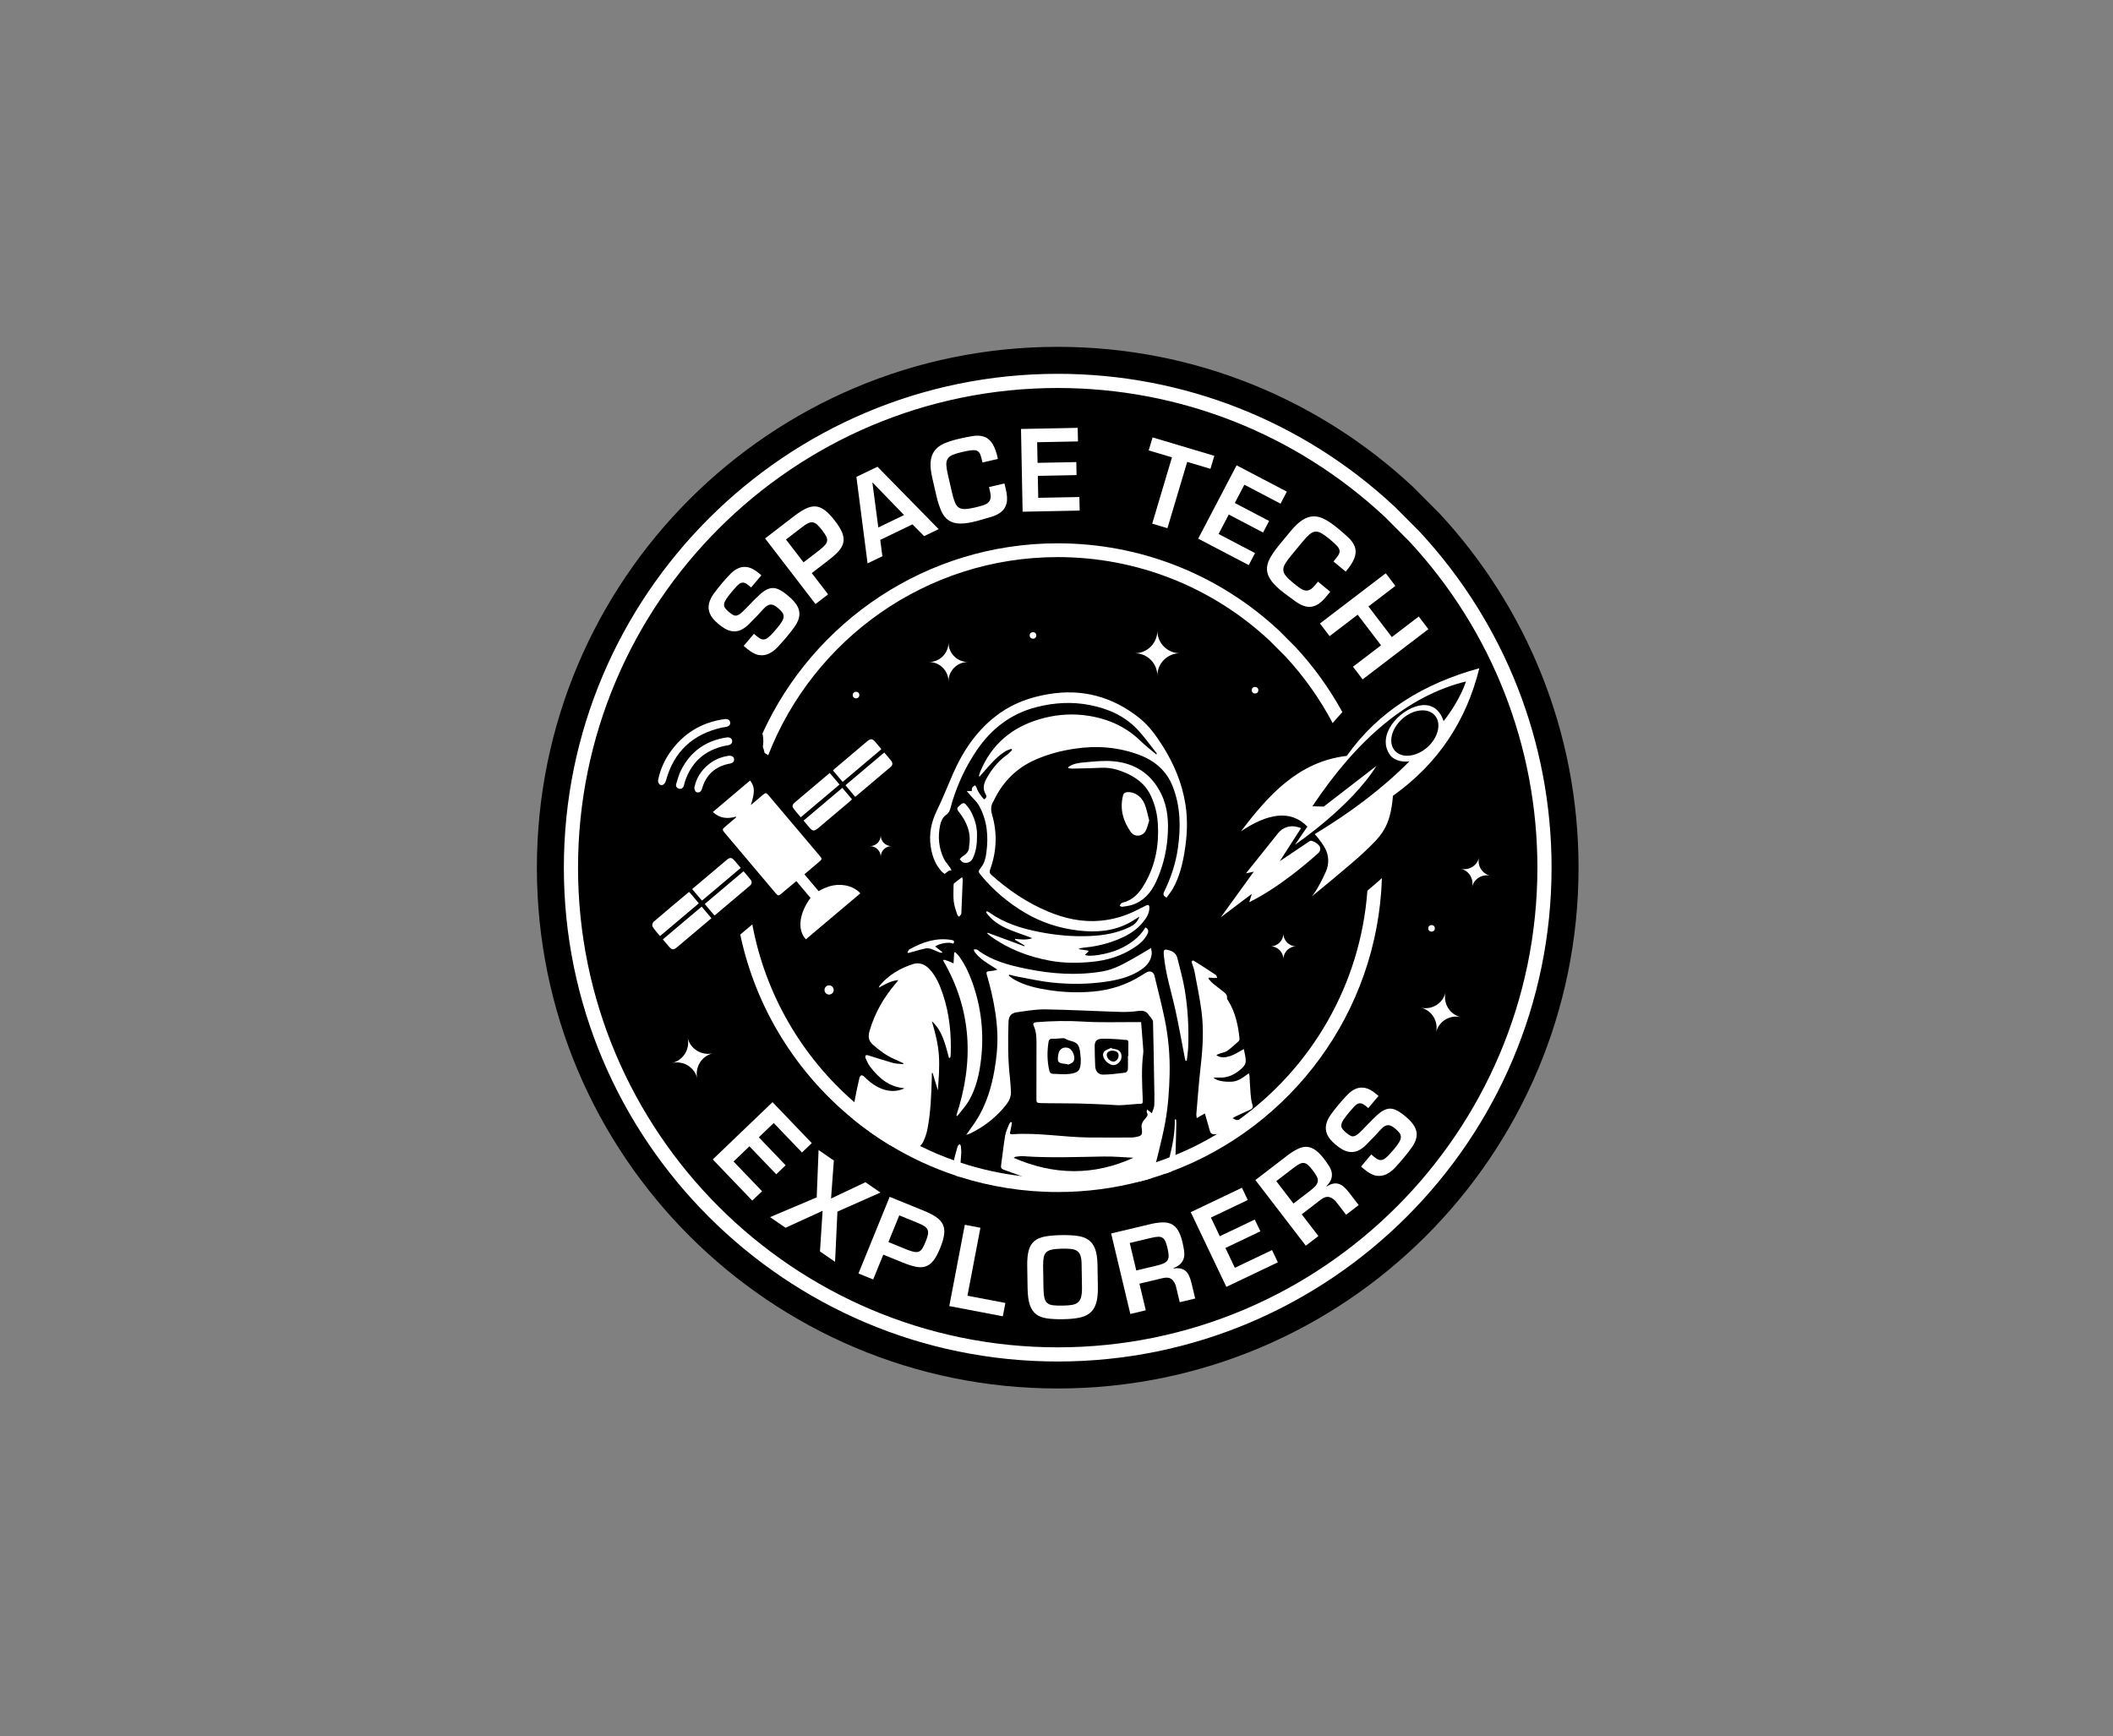 <?xml version="1.0" encoding="utf-8"?>
<!-- Generator: Adobe Illustrator 24.3.0, SVG Export Plug-In . SVG Version: 6.00 Build 0)  -->
<svg version="1.1" id="Layer_1" xmlns="http://www.w3.org/2000/svg" xmlns:xlink="http://www.w3.org/1999/xlink" x="0px" y="0px"
	 viewBox="0 0 1582.14 1300.2" style="enable-background:new 0 0 1582.14 1300.2;" xml:space="preserve">
<rect x="0" y="0" width="1582.14" height="1300.2" fill="#808080" stroke="none"/>
<style type="text/css">
	.st0{fill:#FFFFFF;}
	.st1{fill:#6475DC;}
</style>
<g>
	<path d="M1058.07,364.62c-69.68-65.07-163.22-104.91-266.09-104.91C576.6,259.71,402,434.31,402,649.69s174.6,389.98,389.98,389.98
		s389.98-174.6,389.98-389.98c0-102.35-39.45-195.48-103.95-265.05L1058.07,364.62z"/>
	<g>
		<path class="st0" d="M791.98,1019.47c-203.9,0-369.78-165.88-369.78-369.78s165.88-369.78,369.78-369.78
			c94,0,183.6,35.33,252.3,99.48l0.14,0.13l18.64,18.71c63.69,68.7,98.7,157.95,98.7,251.46
			C1161.76,853.59,995.88,1019.47,791.98,1019.47z M791.98,290.52c-198.05,0-359.17,161.13-359.17,359.17
			s161.13,359.17,359.17,359.17s359.17-161.13,359.17-359.17c0-90.82-34-177.52-95.74-244.11l-18.44-18.51
			C970.26,324.81,883.26,290.52,791.98,290.52z"/>
	</g>
	<path class="st0" d="M667.52,633.57c-4.46,0-8.06,3.6-8.06,8.05c0-4.45-3.6-8.05-8.06-8.05c4.46,0,8.06-3.61,8.06-8.06
		C659.45,629.96,663.06,633.57,667.52,633.57z"/>
	<path class="st0" d="M724.76,495.7c-8.06,0-14.57,6.52-14.57,14.56c0-8.04-6.52-14.56-14.57-14.56c8.06,0,14.57-6.53,14.57-14.57
		C710.19,489.17,716.71,495.7,724.76,495.7z"/>
	<path class="st0" d="M883.45,489.13c-9.32,0-16.87,7.54-16.87,16.85c0-9.31-7.54-16.85-16.87-16.85c9.32,0,16.87-7.56,16.87-16.87
		C866.59,481.57,874.13,489.13,883.45,489.13z"/>
	<path class="st0" d="M970.58,708.61c-5.32,0-9.63,4.31-9.63,9.62c0-5.31-4.31-9.62-9.63-9.62c5.32,0,9.63-4.32,9.63-9.63
		C960.95,704.29,965.26,708.61,970.58,708.61z"/>
	<circle class="st0" cx="773.47" cy="475.78" r="2.47"/>
	<circle class="st0" cx="640.98" cy="520.45" r="2.47"/>
	<circle class="st0" cx="939.73" cy="516.82" r="2.47"/>
	<path class="st0" d="M533.78,788.68c-8.45,2.01-13.66,10.47-11.66,18.9c-2-8.44-10.46-13.65-18.92-11.64
		c8.45-2.01,13.66-10.49,11.65-18.92C516.87,785.46,525.33,790.68,533.78,788.68z"/>
	<circle class="st0" cx="620.8" cy="741.26" r="3.45"/>
	<path class="st0" d="M1063.81,754.49c8.3,1.97,13.41,10.28,11.44,18.56c1.97-8.28,10.27-13.4,18.57-11.42
		c-8.3-1.97-13.41-10.29-11.44-18.57C1080.42,751.33,1072.11,756.47,1063.81,754.49z"/>
	<path class="st0" d="M1093.83,650.51c6.09,1.45,9.84,7.54,8.4,13.61c1.44-6.07,7.54-9.83,13.62-8.38
		c-6.09-1.45-9.84-7.55-8.39-13.63C1106.01,648.2,1099.91,651.96,1093.83,650.51z"/>
	<circle class="st0" cx="1071.9" cy="695.13" r="2.47"/>
	<g>
		<g>
			<g>
				<path class="st0" d="M564.52,474.58l2.21,1.87c1.35,1.14,2.55,1.87,3.61,2.19c1.06,0.32,2.13,0.23,3.2-0.27
					c1.07-0.5,2.24-1.39,3.5-2.66c1.26-1.28,2.78-2.97,4.56-5.07c1.74-2.06,3.04-3.8,3.88-5.22c0.84-1.42,1.26-2.68,1.27-3.8
					c0.01-1.11-0.35-2.15-1.05-3.11c-0.71-0.96-1.75-2.02-3.14-3.2c-1.68-1.42-3.12-2.26-4.31-2.51c-1.19-0.25-2.34-0.07-3.44,0.55
					c-1.1,0.62-2.23,1.57-3.4,2.86c-1.16,1.29-2.53,2.78-4.11,4.48c-2.34,2.42-4.55,4.67-6.62,6.74c-2.08,2.07-4.23,3.57-6.46,4.49
					c-2.23,0.93-4.66,1.09-7.29,0.49c-2.63-0.6-5.67-2.36-9.12-5.28c-3.24-2.74-5.35-5.36-6.34-7.86c-0.99-2.5-1.18-4.98-0.56-7.46
					c0.61-2.47,1.84-4.97,3.69-7.49c1.84-2.52,3.97-5.21,6.39-8.07c2.03-2.4,4.04-4.6,6.02-6.6c1.98-2,4.05-3.44,6.21-4.33
					c2.15-0.88,4.47-1.07,6.96-0.55c2.49,0.52,5.28,2.09,8.4,4.73l1.51,1.28l-7.69,9.08l-1.51-1.28c-1.26-1.07-2.36-1.77-3.31-2.1
					c-0.95-0.33-1.88-0.31-2.81,0.06c-0.93,0.37-1.88,1.06-2.85,2.08c-0.97,1.02-2.13,2.33-3.48,3.92c-1.92,2.27-3.39,4.15-4.4,5.64
					c-1.01,1.49-1.62,2.78-1.82,3.87c-0.2,1.09-0.02,2.09,0.54,3c0.56,0.91,1.48,1.9,2.74,2.97c1.47,1.25,2.7,2.1,3.67,2.57
					c0.98,0.47,1.99,0.51,3.03,0.13c1.04-0.38,2.23-1.18,3.55-2.41c1.32-1.22,3.03-2.94,5.11-5.14c3.31-3.48,6.13-6.26,8.48-8.36
					c2.35-2.09,4.57-3.46,6.67-4.1c2.1-0.64,4.24-0.53,6.42,0.35c2.18,0.87,4.79,2.59,7.82,5.15c3.32,2.81,5.61,5.42,6.86,7.81
					c1.25,2.4,1.72,4.79,1.39,7.18c-0.33,2.39-1.35,4.85-3.05,7.38c-1.71,2.53-3.84,5.3-6.4,8.33c-2.21,2.61-4.38,5.06-6.51,7.37
					c-2.13,2.31-4.38,4.03-6.75,5.16c-2.37,1.13-4.9,1.48-7.59,1.04c-2.69-0.44-5.74-2.1-9.15-4.98l-2.21-1.87L564.52,474.58z"/>
				<path class="st0" d="M572.87,403.17l21.75-16.72c3.28-2.52,6.22-4.4,8.84-5.65c2.62-1.25,5.08-1.77,7.39-1.57
					c2.31,0.2,4.6,1.17,6.87,2.9c2.27,1.73,4.73,4.32,7.38,7.77c2.69,3.49,4.54,6.54,5.55,9.12c1.02,2.59,1.28,5.01,0.79,7.26
					c-0.49,2.25-1.7,4.43-3.63,6.54c-1.93,2.11-4.48,4.38-7.67,6.83l-12.32,9.47l12.23,15.92l-9.43,7.25L572.87,403.17z
					 M613.96,411.61c1.67-1.35,2.95-2.54,3.83-3.56c0.88-1.02,1.39-2.06,1.53-3.1c0.14-1.04-0.11-2.17-0.73-3.4
					c-0.63-1.22-1.59-2.68-2.9-4.39c-1.34-1.75-2.54-3.12-3.59-4.12c-1.05-1-2.12-1.62-3.2-1.86c-1.09-0.24-2.27-0.08-3.54,0.48
					c-1.27,0.56-2.78,1.51-4.53,2.86l-12.32,9.46l13.14,17.1L613.96,411.61z"/>
				<path class="st0" d="M659.11,404.24l1.59,12.26l-11.09,5.34l-8.37-64.76l15.78-7.6l45.81,46.72l-10.87,5.24l-8.74-8.81
					L659.11,404.24z M653.38,361.33l-0.15,0.07l4.42,33.55l19.28-9.29L653.38,361.33z"/>
				<path class="st0" d="M735.62,346.31l-0.76-3.3c-0.41-1.77-0.93-3.11-1.56-4.01c-0.63-0.9-1.49-1.48-2.56-1.74
					c-1.08-0.26-2.46-0.26-4.16-0.02c-1.7,0.25-3.8,0.67-6.33,1.25c-2.9,0.67-5.21,1.37-6.93,2.11c-1.73,0.74-2.97,1.72-3.73,2.94
					c-0.77,1.22-1.1,2.77-1.01,4.64c0.09,1.87,0.48,4.29,1.16,7.24l3.08,13.37c0.69,3.01,1.4,5.41,2.13,7.22
					c0.73,1.81,1.68,3.13,2.86,3.96c1.18,0.83,2.71,1.23,4.6,1.19c1.88-0.04,4.36-0.41,7.42-1.12c2.31-0.53,4.3-1.06,5.99-1.59
					c1.69-0.53,3.02-1.2,3.99-2.02c0.97-0.82,1.58-1.89,1.84-3.22c0.26-1.33,0.14-3.07-0.36-5.22l-0.76-3.3l11.59-2.67l0.91,3.94
					c1.1,4.55,1.33,8.16,0.67,10.83c-0.66,2.67-1.96,4.81-3.91,6.41c-1.95,1.61-4.45,2.88-7.52,3.81
					c-3.06,0.93-6.46,1.91-10.18,2.94c-5.26,1.44-9.63,2.14-13.09,2.08c-3.46-0.05-6.33-0.83-8.6-2.34
					c-2.27-1.51-4.09-3.75-5.45-6.72c-1.36-2.96-2.58-6.64-3.65-11.03l-3.19-13.85c-1.11-4.83-1.54-8.89-1.28-12.17
					c0.26-3.28,1.21-6.04,2.84-8.29c1.63-2.24,3.97-4.05,7.02-5.43c3.04-1.38,6.79-2.58,11.25-3.61c3.76-0.87,7.13-1.54,10.13-2.04
					c2.99-0.49,5.65-0.43,7.97,0.2c2.32,0.62,4.33,1.97,6.02,4.04c1.69,2.07,3.15,5.25,4.36,9.55l0.76,3.3L735.62,346.31z"/>
				<path class="st0" d="M776.89,346.57l29-0.57l0.19,9.75l-29,0.57l0.32,16.44l30.81-0.6l0.2,10.16l-42.71,0.84l-1.21-61.96
					l42.46-0.83l0.2,10.16l-30.57,0.6L776.89,346.57z"/>
				<path class="st0" d="M874.13,395.5l-11.4-3.4l14.8-49.65l-17.42-5.19l2.9-9.74l46.24,13.79l-2.9,9.74l-17.42-5.19L874.13,395.5z
					"/>
				<path class="st0" d="M924.57,376.63l25.69,13.46l-4.52,8.64l-25.69-13.46l-7.63,14.57l27.3,14.3l-4.72,9l-37.84-19.82
					l28.76-54.9l37.62,19.71l-4.72,9l-27.08-14.19L924.57,376.63z"/>
				<path class="st0" d="M998.45,420.43l2.16-2.61c1.16-1.4,1.9-2.63,2.23-3.68c0.33-1.05,0.27-2.08-0.18-3.09
					c-0.45-1.01-1.29-2.12-2.52-3.31c-1.23-1.19-2.84-2.61-4.84-4.26c-2.29-1.89-4.26-3.3-5.89-4.22c-1.63-0.92-3.17-1.31-4.6-1.17
					c-1.44,0.14-2.87,0.81-4.3,2.03c-1.43,1.21-3.11,2.99-5.04,5.32l-8.73,10.58c-1.96,2.38-3.44,4.41-4.44,6.09
					c-0.99,1.68-1.46,3.24-1.4,4.68c0.06,1.44,0.68,2.9,1.86,4.37c1.18,1.47,2.98,3.21,5.4,5.21c1.83,1.51,3.46,2.77,4.91,3.79
					c1.45,1.02,2.79,1.66,4.03,1.93c1.24,0.27,2.47,0.11,3.68-0.5c1.21-0.61,2.52-1.76,3.92-3.46l2.16-2.61l9.18,7.57l-2.58,3.12
					c-2.94,3.65-5.67,6.02-8.18,7.12c-2.52,1.1-5.01,1.37-7.47,0.8c-2.46-0.57-4.99-1.78-7.6-3.65c-2.6-1.86-5.45-3.96-8.53-6.29
					c-4.35-3.3-7.55-6.34-9.62-9.12c-2.07-2.78-3.19-5.53-3.37-8.25c-0.18-2.72,0.49-5.52,2.01-8.41c1.52-2.89,3.7-6.09,6.53-9.61
					l9.05-10.96c3.16-3.82,6.12-6.63,8.88-8.42c2.76-1.79,5.53-2.72,8.3-2.79c2.77-0.07,5.63,0.68,8.58,2.26
					c2.95,1.58,6.19,3.82,9.71,6.73c2.97,2.45,5.57,4.72,7.78,6.8c2.21,2.08,3.78,4.23,4.7,6.45c0.92,2.22,1.07,4.63,0.46,7.23
					c-0.61,2.6-2.25,5.69-4.92,9.28l-2.16,2.61L998.45,420.43z"/>
				<path class="st0" d="M1020.28,508.7l-7.22-9.46l21.01-16.05l-17.5-22.92l-21.01,16.05l-7.22-9.46l49.25-37.61l7.22,9.46
					l-20.16,15.4l17.5,22.92l20.16-15.4l7.22,9.46L1020.28,508.7z"/>
			</g>
		</g>
		<g>
			<g>
				<path class="st0" d="M568.18,851.59l20.07,20.94l-7.04,6.75l-20.07-20.94l-11.87,11.38l21.33,22.25l-7.34,7.03l-29.56-30.84
					l44.74-42.88l29.39,30.66l-7.34,7.03l-21.15-22.07L568.18,851.59z"/>
				<path class="st0" d="M627.04,907.24l-1.77,37.59l-11.3-7.77l1.97-30.43l-27.77,12.69l-11.58-7.96l34.93-14.79l1.4-35.44
					l11.44,7.86l-2.1,28.44l25.73-12.2l11.24,7.72L627.04,907.24z"/>
				<path class="st0" d="M666.15,896.17l25.41,10.34c3.83,1.56,6.94,3.15,9.34,4.78c2.4,1.63,4.09,3.49,5.08,5.59
					c0.99,2.1,1.31,4.56,0.96,7.39c-0.35,2.83-1.34,6.26-2.99,10.29c-1.66,4.08-3.35,7.21-5.07,9.4c-1.72,2.18-3.68,3.63-5.87,4.35
					c-2.19,0.71-4.68,0.77-7.47,0.17c-2.79-0.6-6.05-1.66-9.77-3.17l-14.39-5.86l-7.57,18.6l-11.02-4.49L666.15,896.17z
					 M679.6,935.9c2.01,0.76,3.68,1.26,5.01,1.5c1.33,0.24,2.48,0.16,3.45-0.25c0.97-0.41,1.82-1.19,2.56-2.35
					c0.74-1.16,1.51-2.73,2.32-4.72c0.83-2.04,1.41-3.77,1.75-5.18c0.34-1.41,0.33-2.64-0.01-3.71c-0.34-1.06-1.07-2-2.2-2.81
					c-1.13-0.82-2.71-1.64-4.75-2.47l-14.39-5.86l-8.13,19.97L679.6,935.9z"/>
				<path class="st0" d="M724.39,970.22l28.41,5.42l-1.91,9.98l-40.09-7.65l11.62-60.87l11.69,2.23L724.39,970.22z"/>
				<path class="st0" d="M806.63,925.4c3.31,0.44,6.08,1.43,8.31,2.96c2.23,1.53,3.9,3.79,5.03,6.78c1.12,2.98,1.72,6.96,1.8,11.91
					l0.27,16.69c0.08,4.96-0.35,8.99-1.29,12.09c-0.94,3.1-2.47,5.52-4.59,7.26c-2.12,1.74-4.84,2.94-8.16,3.6
					c-3.32,0.66-7.33,1.03-12.01,1.1c-4.79,0.08-8.86-0.13-12.2-0.63c-3.34-0.5-6.06-1.57-8.15-3.22c-2.09-1.65-3.63-4.02-4.62-7.11
					c-0.99-3.1-1.52-7.18-1.6-12.25l-0.27-16.69c-0.08-4.79,0.3-8.68,1.13-11.67c0.83-2.99,2.26-5.31,4.27-6.97
					c2.01-1.66,4.69-2.79,8.04-3.39c3.35-0.61,7.48-0.95,12.38-1.03C799.43,924.77,803.31,924.95,806.63,925.4z M787.54,935.71
					c-1.87,0.42-3.28,1.1-4.22,2.05c-0.95,0.95-1.56,2.23-1.84,3.83c-0.28,1.6-0.42,3.64-0.44,6.12l0.27,16.69
					c0.05,3.08,0.28,5.52,0.7,7.3c0.41,1.78,1.14,3.12,2.17,4.01c1.03,0.89,2.49,1.45,4.37,1.66c1.88,0.22,4.3,0.3,7.28,0.25
					c2.7-0.04,4.97-0.22,6.81-0.52c1.84-0.31,3.33-0.93,4.47-1.89c1.14-0.95,1.95-2.33,2.41-4.13c0.47-1.8,0.68-4.18,0.63-7.16
					l-0.27-16.69c0.01-2.92-0.26-5.2-0.81-6.85c-0.55-1.64-1.41-2.87-2.58-3.68c-1.17-0.81-2.69-1.31-4.57-1.5
					c-1.88-0.19-4.14-0.26-6.78-0.22C791.93,935.06,789.4,935.29,787.54,935.71z"/>
				<path class="st0" d="M853.17,961.19l4.75,19.93l-11.57,2.76l-14.36-60.28l30.79-7.33c3.29-0.67,6.18-0.99,8.65-0.96
					c2.47,0.04,4.6,0.58,6.38,1.62c1.78,1.05,3.27,2.63,4.49,4.75c1.21,2.12,2.23,4.89,3.04,8.32c0.54,2.25,0.95,4.35,1.24,6.29
					c0.29,1.94,0.26,3.72-0.09,5.33c-0.35,1.61-1.12,3.08-2.3,4.41c-1.18,1.33-3.02,2.49-5.5,3.48l0.08,0.32
					c2.07-0.32,3.85-0.31,5.32,0.05c1.47,0.36,2.73,1.01,3.78,1.94c1.04,0.94,1.91,2.18,2.58,3.72c0.68,1.54,1.27,3.38,1.78,5.52
					l2.68,11.25l-11.57,2.76l-2.68-11.25c-0.61-2.57-1.68-4.51-3.21-5.82c-1.53-1.31-3.69-1.65-6.49-1.04L853.17,961.19z
					 M866.09,947.67c2.14-0.51,3.87-1.06,5.17-1.66c1.3-0.59,2.27-1.36,2.89-2.3c0.62-0.94,0.92-2.14,0.88-3.61
					c-0.04-1.46-0.32-3.29-0.84-5.49c-0.51-2.14-1.04-3.84-1.6-5.1c-0.55-1.25-1.28-2.16-2.17-2.71c-0.9-0.55-2-0.8-3.32-0.74
					c-1.32,0.06-3.02,0.34-5.11,0.83l-16.08,3.83l4.9,20.58L866.09,947.67z"/>
				<path class="st0" d="M913.34,925.66l26.18-12.48l4.2,8.8l-26.18,12.48l7.08,14.84l27.82-13.27l4.37,9.17l-38.56,18.39
					l-26.67-55.94l38.34-18.28l4.37,9.17l-27.6,13.16L913.34,925.66z"/>
				<path class="st0" d="M974.69,909.26l12.48,16.26l-9.44,7.24L940,883.59l25.11-19.27c2.73-1.96,5.23-3.43,7.5-4.41
					c2.27-0.98,4.43-1.35,6.48-1.12c2.05,0.23,4.06,1.07,6.04,2.5c1.97,1.44,4.03,3.56,6.18,6.35c1.41,1.84,2.64,3.58,3.7,5.23
					c1.06,1.65,1.76,3.29,2.1,4.9c0.34,1.62,0.24,3.27-0.3,4.97c-0.54,1.7-1.74,3.5-3.6,5.42l0.2,0.26
					c1.76-1.14,3.39-1.85,4.88-2.13c1.49-0.27,2.9-0.2,4.24,0.23c1.34,0.43,2.63,1.21,3.88,2.34c1.25,1.13,2.54,2.56,3.88,4.31
					l7.04,9.18l-9.44,7.24l-7.04-9.18c-1.61-2.1-3.38-3.43-5.31-4c-1.93-0.57-4.05,0-6.35,1.7L974.69,909.26z M980.96,891.63
					c1.75-1.34,3.1-2.55,4.04-3.62c0.95-1.07,1.51-2.17,1.7-3.28c0.19-1.11-0.04-2.33-0.67-3.65c-0.63-1.32-1.63-2.88-3.01-4.67
					c-1.34-1.75-2.52-3.08-3.54-4c-1.02-0.92-2.05-1.45-3.09-1.59c-1.04-0.14-2.15,0.09-3.33,0.68c-1.18,0.59-2.62,1.54-4.32,2.85
					l-13.11,10.06l12.88,16.78L980.96,891.63z"/>
				<path class="st0" d="M1026.74,864.42l2.21,1.86c1.35,1.14,2.55,1.86,3.62,2.18c1.06,0.32,2.13,0.23,3.2-0.27
					c1.07-0.5,2.24-1.39,3.49-2.68c1.26-1.28,2.77-2.97,4.55-5.08c1.74-2.06,3.03-3.81,3.86-5.23c0.84-1.42,1.25-2.69,1.26-3.8
					c0-1.11-0.35-2.15-1.06-3.1c-0.71-0.96-1.76-2.02-3.15-3.19c-1.69-1.42-3.13-2.25-4.32-2.5c-1.19-0.25-2.34-0.06-3.44,0.56
					c-1.1,0.62-2.23,1.58-3.39,2.87c-1.16,1.29-2.53,2.79-4.1,4.49c-2.33,2.43-4.53,4.68-6.6,6.75c-2.07,2.07-4.22,3.58-6.45,4.51
					c-2.23,0.93-4.66,1.1-7.29,0.51c-2.63-0.59-5.67-2.35-9.13-5.26c-3.24-2.73-5.37-5.34-6.36-7.84c-1-2.49-1.19-4.98-0.58-7.46
					c0.61-2.48,1.83-4.98,3.67-7.5c1.84-2.52,3.96-5.22,6.37-8.08c2.02-2.4,4.02-4.61,6-6.61c1.98-2.01,4.04-3.45,6.2-4.34
					c2.15-0.89,4.47-1.08,6.96-0.57c2.49,0.51,5.29,2.08,8.41,4.7l1.52,1.28l-7.66,9.1l-1.52-1.28c-1.26-1.06-2.37-1.76-3.32-2.09
					c-0.95-0.33-1.88-0.31-2.81,0.07c-0.93,0.37-1.87,1.07-2.84,2.09c-0.97,1.02-2.13,2.33-3.47,3.93
					c-1.92,2.28-3.38,4.16-4.38,5.65c-1.01,1.49-1.61,2.79-1.81,3.88c-0.2,1.09-0.02,2.09,0.55,3c0.57,0.91,1.48,1.9,2.75,2.96
					c1.48,1.24,2.7,2.09,3.68,2.56c0.98,0.46,1.99,0.5,3.03,0.12c1.04-0.38,2.22-1.19,3.55-2.42c1.32-1.23,3.02-2.95,5.1-5.16
					c3.3-3.49,6.12-6.28,8.46-8.38c2.34-2.1,4.56-3.47,6.65-4.12c2.09-0.65,4.23-0.54,6.42,0.33c2.19,0.87,4.8,2.58,7.83,5.13
					c3.33,2.8,5.62,5.4,6.89,7.8c1.26,2.39,1.73,4.79,1.41,7.18c-0.32,2.39-1.33,4.85-3.03,7.38c-1.7,2.53-3.83,5.31-6.38,8.35
					c-2.2,2.61-4.36,5.08-6.49,7.39c-2.13,2.31-4.37,4.04-6.74,5.18c-2.37,1.14-4.89,1.5-7.59,1.06c-2.7-0.43-5.75-2.09-9.16-4.96
					l-2.21-1.86L1026.74,864.42z"/>
			</g>
		</g>
	</g>
	<g>
		<path class="st0" d="M644.2,668.92c-2.43-2.71-5.28-4.29-8.46-5.26c-8.15-2.5-15.66-0.55-22.78,3.62
			c-3.61-4.28-7.07-8.37-10.65-12.63c3.76-3.19,7.42-6.28,11.06-9.37c2.25-1.91,2.28-2.21,0.36-4.48
			c-12.72-15.06-25.45-30.12-38.18-45.17c-1.86-2.2-2.24-2.22-4.5-0.31c-2.87,2.43-5.74,4.85-8.85,7.47
			c3.14-9.56,3.01-13.9-0.58-18.34c-9.26,7.82-18.52,15.64-27.89,23.56c5.27,4.9,11.1,5.3,17.6,3.44c-0.21,0.49-0.23,0.64-0.32,0.72
			c-2.67,2.28-5.34,4.56-8.02,6.84c-2.24,1.9-2.29,2.31-0.43,4.52c7.49,8.88,14.98,17.75,22.47,26.62
			c5.27,6.25,10.52,12.5,15.81,18.74c1.71,2.01,2.16,2.02,4.2,0.31c0.88-0.74,1.73-1.5,2.61-2.24c2.83-2.38,5.67-4.75,8.62-7.21
			c3.67,4.35,7.16,8.49,10.62,12.59c-8.61,11.58-10.02,24.07-3.47,30.99C616.98,691.89,630.53,680.45,644.2,668.92z"/>
		<path class="st0" d="M498.63,584.56c5.89-21.74,20-34.79,41.81-39.74c0.92-0.15,1.84-0.31,2.76-0.45
			c2.54-0.38,3.77-1.58,3.52-3.44c-0.25-1.84-1.88-2.8-4.28-2.47c-17.18,2.42-30.8,10.71-40.77,24.91c-4.33,6.17-7.26,13-8.85,20.38
			c-0.57,2.65,1.48,4.94,3.59,3.88C497.43,587.13,498.31,585.73,498.63,584.56z"/>
		<path class="st0" d="M640.36,596.67c8.97-7.58,17.79-15,26.58-22.46c1.5-1.27,1.58-2.91,0.44-4.41c-1.6-2.1-3.38-4.07-5.29-6.33
			c-9.77,8.25-19.33,16.32-29.03,24.51C635.53,590.91,637.9,593.74,640.36,596.67z"/>
		<path class="st0" d="M524.72,694.27c2.61-2.2,5.22-4.41,7.97-6.73c-2.5-2.96-4.87-5.77-7.32-8.68
			c-9.77,8.25-19.33,16.32-29.05,24.52c1.65,1.95,3.16,3.75,4.69,5.54c2.03,2.38,3.37,2.5,5.8,0.45
			C512.79,704.34,518.75,699.3,524.72,694.27z"/>
		<path class="st0" d="M518.55,670.78c-0.82-0.97-1.66-1.93-2.41-2.8c-0.28,0.02-0.38,0-0.42,0.04
			c-8.83,7.4-17.69,14.76-26.41,22.29c-0.75,0.65-1.18,2.8-0.68,3.58c1.57,2.49,3.65,4.66,5.58,7.02
			c9.82-8.3,19.38-16.36,29.03-24.52C521.57,674.39,520.06,672.58,518.55,670.78z"/>
		<path class="st0" d="M625.1,575.53c-0.47,0.4-0.88,0.86-1.4,1.38c2.44,2.89,4.78,5.66,7.24,8.56c9.7-8.19,19.26-16.25,28.87-24.37
			c-0.18-0.41-0.21-0.57-0.3-0.67c-1.38-1.65-2.76-3.29-4.15-4.93c-2.07-2.44-3.52-2.55-5.98-0.48
			C641.29,561.86,633.19,568.69,625.1,575.53z"/>
		<path class="st0" d="M621.27,578.78c-3.32,2.8-6.49,5.46-9.64,8.13c-5.52,4.67-11.03,9.35-16.57,14
			c-1.36,1.14-2.19,2.61-1.15,4.11c1.68,2.43,3.73,4.62,5.65,6.94c9.77-8.25,19.29-16.28,29.05-24.52
			C626.1,584.48,623.76,581.72,621.27,578.78z"/>
		<path class="st0" d="M534.88,685.4c0.32-0.14,0.53-0.19,0.68-0.32c8.66-7.3,17.31-14.6,25.96-21.91c1.51-1.28,1.67-2.91,0.55-4.41
			c-1.62-2.17-3.47-4.17-5.34-6.38c-9.73,8.21-19.34,16.32-29.03,24.51C530.2,679.85,532.54,682.62,534.88,685.4z"/>
		<path class="st0" d="M554.63,649.88c-1.72-2.04-3.22-3.85-4.76-5.64c-1.94-2.25-3.35-2.37-5.66-0.42
			c-4.44,3.73-8.86,7.49-13.29,11.23c-4.15,3.51-8.31,7.01-12.66,10.67c2.55,3.01,4.9,5.77,7.35,8.66
			C535.36,666.15,544.95,658.05,554.63,649.88z"/>
		<path class="st0" d="M601.66,614.45c1.57,1.86,2.99,3.55,4.43,5.24c2.33,2.74,3.64,2.84,6.45,0.47
			c8.04-6.79,16.08-13.59,24.12-20.39c0.42-0.35,0.79-0.77,1.29-1.26c-2.44-2.88-4.78-5.64-7.25-8.56
			C620.98,598.15,611.42,606.22,601.66,614.45z"/>
		<path class="st0" d="M511.98,588.45c0.36-1.09,0.55-2.23,0.91-3.31c4.89-14.64,14.98-23.46,30.01-26.72
			c0.64-0.1,1.27-0.21,1.91-0.31c2.44-0.39,3.67-1.68,3.37-3.55c-0.28-1.77-1.84-2.71-4.13-2.37c-15.55,2.36-27.02,10.5-34.12,24.53
			c-1.63,3.22-2.54,6.82-3.61,10.3c-0.51,1.66,0.31,2.96,1.99,3.52C509.9,591.06,511.41,590.18,511.98,588.45z"/>
		<path class="st0" d="M525.72,590.36c2.89-10.03,9.47-16.07,19.58-18.37c0.21-0.03,0.42-0.07,0.64-0.1
			c2.72-0.44,3.97-1.61,3.72-3.48c-0.26-1.99-1.92-2.85-4.68-2.4c-5.34,0.88-10.18,2.94-14.39,6.35c-5.52,4.49-9.2,10.2-10.64,17.19
			c-0.21,1.03,0.37,2.55,1.11,3.35c0.51,0.54,2.17,0.61,2.9,0.18C524.8,592.58,525.43,591.38,525.72,590.36z"/>
	</g>
	<g>
		<path class="st0" d="M872.04,762.86c-2.25-10.86-5.09-21.61-7.65-32.4c-0.59-2.5-3.03-3.73-5.41-2.61
			c-1.44,0.68-2.8,1.59-4.16,2.46c-11.07,7.04-23.15,10.98-36.24,12.15c-11.32,1.02-22.56,0.57-33.73-1.17
			c-8.82-1.36-17.56-3.37-25.46-7.82c-1.44-0.83-2.74-1.95-4.11-2.95c0.13-0.23,0.25-0.49,0.38-0.72c2.08,0.49,4.13,1.1,6.23,1.46
			c8.61,1.57,17.17,3.56,25.87,4.45c13.63,1.42,27.33,1.34,40.96-0.74c8.35-1.27,16.41-3.22,23.73-7.61c5-3.01,9.14-6.72,9.9-12.91
			c0.17-1.36-0.23-2.8-0.45-4.64c-4.62,2.74-8.59,5.19-12.64,7.46c-7.51,4.2-14.91,8.57-23.62,10.07
			c-19.27,3.33-38.4,1.91-57.35-1.99c-12.93-2.65-25.76-5.96-36.58-14.23c-0.59-0.45-1.76-0.15-2.65-0.19
			c0.32,0.76,0.51,1.61,1,2.25c3.99,5.13,9.54,8.29,14.93,11.66c0.61,0.38,1.21,0.81,1.82,1.21c-2.21,0.74-4.24,1.04-6.28,1.19
			c-1.53,0.11-2.21,0.57-1.74,2.25c1.23,4.41,2.5,8.82,3.52,13.27c2.37,10.28,4.09,20.69,4.47,31.25
			c0.32,9.37-0.61,18.64-2.27,27.88c-2.18,12.28-5.81,24.09-12.17,34.9c-2.54,4.33-5.66,8.31-8.88,12.98
			c1.38-0.49,2.37-0.72,3.27-1.17c10.56-5.22,19.61-12.38,26.86-21.63c2.12-2.74,3.6-6.13,3.35-9.86c-0.21-3.31-0.34-6.62-0.72-9.88
			c-1.63-14.04-1.53-28.12-1.08-42.19c0.13-4.13,2.08-6.53,6.21-7.08c7.08-0.98,14.25-2.27,21.35-2.16
			c18.76,0.3,37.51,1.34,56.25,1.91c4.56,0.13,9.16-0.13,13.68-0.76c3.16-0.45,5.87,0.25,7.57,3.1c0.42,0.74,1.17,1.27,1.63,1.99
			c0.59,0.91,1.48,1.93,1.51,2.9c0.38,15.52,0.64,31.06,0.89,46.6c0.11,5.3,0.25,10.62,0.06,15.92c-0.08,1.95-1.1,3.86-1.8,6.09
			c-1.42-1.06-2.33-1.74-3.63-2.74c-0.08,1.1-0.4,1.89-0.13,2.27c1.23,1.82,0.06,2.99-0.95,4.24c-0.74,0.93-1.68,1.8-2.18,2.86
			c-0.53,1.06-1,2.4-0.85,3.54c0.89,6.4,0.55,6.93-5.87,7.91c-0.32,0.06-0.64,0.11-0.98,0.11c-10.94,0-21.9,0.11-32.84-0.02
			c-18.93-0.23-37.7-3.73-56.7-2.44c-2.27,0.17-2.4-0.34-1.8-2.52c0.55-2.06,0.78-4.22,1.17-6.32c-0.32-0.11-0.61-0.21-0.93-0.32
			c-0.36,0.45-0.87,0.85-1.08,1.36c-1.08,2.84-2.54,5.64-3.05,8.61c-1.27,7.53-2.08,15.14-3.12,22.73
			c-0.19,1.42,0.23,2.35,1.57,2.84c4.52,1.61,9.01,3.39,13.55,4.96c2.06,0.72,4.11,1.4,6.21,2.01c10.37,3.05,21.08,4.41,31.87,5.15
			c17.32,1.19,34.43-0.11,51.4-3.29c2.57-0.66,5.13-1.38,7.65-2.16c0.4-0.42,0.74-0.93,0.87-1.4c1.02-3.54,2.01-7.08,2.93-10.64
			c0.61-2.27,1.17-4.54,1.72-6.81c1.84-7.68,3.75-15.33,5.15-23.07c2.18-12.06,3.03-24.28,3.31-36.51
			C876.07,790.08,874.82,776.37,872.04,762.86z M758.99,866.97c0.57-0.32,1.02-0.76,1.53-0.83c1.82-0.23,3.69-0.55,5.51-0.42
			c20.1,1.44,40.22,0.59,60.32,0.25c7.44-0.13,14.91,0.59,22.35,0.93C818.91,880.52,789.07,880.03,758.99,866.97z"/>
		<path class="st0" d="M705.1,652.56c0.79,0.86,1.86,1.47,2.3,1.81c1.32-1.05,2.05-1.8,2.93-2.28c0.58-0.32,1.37-0.25,2.07-0.36
			c-0.31-0.68-0.54-1.42-0.96-2.02c-1.5-2.16-3.41-4.12-4.56-6.45c-4.01-8.08-4.76-16.71-2.94-25.42c0.58-2.76,2.1-6.11,4.28-7.56
			c2.57-1.71,3.1-3.76,3.75-6.17c0.36-1.32,0.68-2.65,1.08-3.96c4.3-13.76,10.31-26.7,18.48-38.61
			c10.97-16.01,25.43-27.16,44.41-32.03c13.19-3.39,26.49-4.23,39.95-1.61c13.52,2.63,25.78,7.91,35.4,17.92
			c5.43,5.65,9.95,12.18,14.87,18.32c0.04,0.05-0.09,0.23-0.33,0.81c-4.03-3.43-8.14-6.55-11.81-10.12
			c-12.13-11.83-26.97-17.67-43.46-19.42c-10.96-1.16-21.91,0.07-32.5,3.22c-20.63,6.15-35.61,18.84-43.97,38.91
			c-0.48,1.14-0.79,2.35-1.17,3.53c0.19,0.12,0.38,0.24,0.57,0.36c1.24-1.39,2.48-2.78,3.71-4.18c4.83-5.51,9.58-11.12,15.99-14.92
			c1.25-0.74,2.73-1.09,4.1-1.63c0.17,0.3,0.34,0.61,0.52,0.91c-1.17,1.14-2.21,2.46-3.53,3.39c-6.52,4.59-11.42,10.49-15.33,17.42
			c-2.36,4.18-3.47,8.05-0.85,12.42c0.89,1.48,0.52,2.76-1.32,3.73c-2.27-2.69-4.47-5.39-5.58-8.84c-0.21-0.64-0.78-1.17-1.18-1.75
			c-0.69,0.58-1.6,1.04-2.02,1.78c-0.39,0.68-0.27,1.66-0.38,2.56c-1.11,0-2.01,0-3.74,0c1.39,1.62,2.34,2.74,3.29,3.85
			c1.93,2.24,4.28,4.23,5.71,6.76c6.29,11.11,7.37,23.16,5.67,35.58c-0.52,3.82-1.33,7.6-3.82,10.8c-2.49,3.2-2.51,3.31,0.17,6.53
			c9.05,10.86,19.71,19.87,31.81,27.16c12.61,7.58,26.33,12.09,40.88,13.76c12.88,1.48,25.6,0.68,37.41-5.51
			c2.66-1.39,5.15-3.09,8.12-4.89c-1.32,4.08-4.02,6.22-7.25,7.79c-9.36,4.56-19.4,6.26-29.68,6.72
			c-13.02,0.59-25.91-0.62-38.66-3.17c-13.11-2.62-25.73-6.56-36.77-14.47c-0.57-0.41-1.25-0.66-1.88-0.99
			c-0.17,0.31-0.35,0.63-0.52,0.94c8.2,11.66,21.82,14.15,34.59,19.32c-4.61,1.53-8.68,0.93-12.74,0.49
			c-0.09,0.22-0.18,0.44-0.28,0.66c2.45,1.46,4.9,2.93,7.35,4.39c-0.07,0.18-0.14,0.35-0.21,0.53c-9.17-3.38-18.35-6.76-27.52-10.14
			c-0.11,0.19-0.22,0.38-0.32,0.57c0.84,0.69,1.65,1.42,2.53,2.06c13.3,9.61,28.24,15.28,44.26,18.26
			c10.61,1.97,21.29,1.91,32.01,0.84c11-1.1,21.27-4.25,30.61-10.24c4.31-2.76,8.27-5.9,10.56-10.67c0.88-1.84,0.88-3.51-1.51-4.86
			c-4.76,7.89-11.88,12.78-20.04,16.46c-8.11,3.65-23.07,6.11-25.25,4c0.89-0.81,1.79-1.63,2.69-2.45c-0.13-0.21-0.27-0.42-0.4-0.63
			c-2.42-0.37-4.84-0.74-7.26-1.11c1.48-0.76,2.89-0.97,4.32-1.11c7.89-0.76,15.58-2.4,23-5.21c8-3.03,15.45-6.94,20.97-13.71
			c2.56-3.14,4.8-6.52,4.89-10.79c0.05-2.28-0.8-2.7-2.83-1.64c-2.9,1.51-5.84,2.97-8.8,4.37c-8,3.79-16.39,6.08-25.24,6.86
			c-13.5,1.2-26.25-1.62-38.62-6.73c-16.04-6.62-30.12-16.25-43-27.78c-1.47-1.32-1.17-2.68-0.64-4.16
			c4.83-13.45,5.32-27.14,1.34-40.79c-1.14-3.91-0.92-6.96,1.12-10.18c0.21-0.34,0.38-0.71,0.55-1.07
			c6.64-13.61,16.68-23.65,30.65-29.82c9.43-4.16,19.22-6.76,29.38-8.28c16.56-2.49,32.7-1.29,48.48,4.61
			c11.72,4.39,20.48,11.94,25.06,23.59c5.87,14.92,6.14,30.48,3.92,46.16c-1.63,11.48-5.25,22.37-10.34,32.76
			c-0.97,1.97-0.45,3.16,1.84,4.37c1.61-2.29,3.47-4.49,4.85-6.96c4.65-8.33,6.94-17.46,8.51-26.77
			c2.01-11.89,2.66-23.82,0.81-35.82c-2.47-15.93-8.53-30.42-17.1-43.99c-4.98-7.88-10.39-15.4-17.74-21.2
			c-19.96-15.74-42.51-21.87-67.7-17.63c-13.25,2.23-25.72,6.53-36.75,14.42c-16.14,11.55-26.91,27.25-34.79,45.16
			c-4.05,9.2-7.68,18.6-12.09,27.62c-4.21,8.62-5.98,17.44-4.6,26.9C697.92,640.83,700.22,647.27,705.1,652.56z"/>
		<path class="st0" d="M711.83,790.23c-0.02,0.64-0.3,1.25-0.45,1.87c-0.28,0.02-0.55,0.02-0.83,0.02
			c-2.71-9.86-4.73-20.04-12.79-27.46c2.44,8.44,4.69,16.84,5.26,25.68c0.57,8.74-0.15,17.37-0.78,26.06
			c-1.31-4.33-2.61-8.63-3.92-12.96c-0.19,0.02-0.38,0.04-0.59,0.06c0,1.06,0.04,2.12,0,3.18c-0.4,13.12-0.81,26.25-3.37,39.16
			c-0.61,3.03-1.65,6.06-2.99,8.88c-0.64,1.36-1.46,2.5-2.44,3.37c-1.82,1.65-4.2,2.46-7.08,2.35c-5.53-0.19-10.79-1.51-15.92-3.22
			c-9.54-5.81-18.66-12.28-27.27-19.32c-0.23-1.51,0.74-1.82,2.57-1.19c3.63,1.27,7.29,2.44,10.94,3.6
			c0.42,0.15,0.91,0.02,1.87,0.02c-2.69-2.06-5.07-3.75-7.29-5.64c-2.08-1.76-4.18-3.58-5.89-5.68c-0.74-0.89-1.21-2.46-1.1-3.69
			c0-0.15,0.02-0.28,0.04-0.4c1.04-5.94,2.37-11.81,3.69-17.7c0.17-0.76,0.76-1.78,1.4-2.01c0.55-0.19,1.61,0.38,2.16,0.93
			c4.33,4.33,9.16,7.99,15.03,9.77c4.9,1.48,9.94,1.4,15.05-0.91c-0.21-0.08-0.42-0.21-0.66-0.23c-11.15-1.1-18.7-7.87-25.1-16.24
			c-1.44-1.89-2.33-4.2-3.33-6.38c-0.25-0.53-0.11-1.46,0.25-1.93c0.19-0.28,1.17-0.17,1.74,0c6.21,1.91,12.38,3.96,18.64,5.7
			c2.44,0.68,5.07,0.61,7.61,0.89c0.06-0.21,0.13-0.42,0.19-0.64c-2.33-1.08-4.64-2.21-7-3.22c-5.98-2.61-11.09-6.51-15.94-10.77
			c-3.16-2.76-3.63-6.06-2.48-10.05c3.88-13.49,10.67-25.3,19.76-35.88c0.49-0.57,0.93-1.21,1.84-2.37
			c-5.85,0.57-10.05,3.2-14.65,5.7c0.23-0.55,0.36-1.17,0.72-1.61c6.62-7.89,15.16-12.93,24.79-16.05c4.88-1.59,9.2,0.15,12.64,3.94
			c4.9,5.34,7.59,11.89,9.86,18.64C711,759.36,712.43,774.67,711.83,790.23z"/>
		<path class="st0" d="M855.93,784.4c-0.47-6.25-0.98-12.47-1.51-19.06c-1.46,0-3.2,0-4.94-0.02c-12.72-0.06-25.49,0.45-38.17-0.36
			c-11.87-0.74-23.64-0.51-35.43,0.45c-1.76,0.15-2.69,0.91-1.89,2.65c1.97,4.24,2.1,8.74,2.1,13.25c0,13.59-0.04,27.2-0.06,40.79
			c0,3.41,0.02,3.8,3.37,3.88c9.24,0.23,18.51,0.08,27.75,0.28c7.7,0.15,15.41,0.57,23.13,0.89c2.86,0.13,5.72,0.51,8.57,0.4
			c4.26-0.15,8.52-0.68,12.76-0.95c4.07-0.25,4.18,0.76,3.99-4.35c-0.45-11.2-1.04-22.37,0.4-33.52
			C856.2,787.31,856.03,785.82,855.93,784.4z M809.26,794.22c-0.06,6.95-1.53,9.05-8.38,9.92c-4.16,0.51-8.44,0.02-12.66-0.11
			c-1.44-0.04-2.18-0.85-2.54-2.37c-1.65-7.06-1.7-14.16-0.61-21.31c0.28-1.84,1.08-2.69,3.2-2.59c2.71,0.15,5.45-0.34,8.18-0.38
			c0.74,0,1.51,0.66,2.27,0.95c0.89,0.36,1.76,0.74,2.67,0.98c5.07,1.27,6.53,2.82,7.29,7.95c0.25,1.74,0.34,3.52,0.57,5.7V794.22z
			 M844.86,790.57h-0.3c0,3.46,0.13,6.91-0.08,10.35c-0.04,0.81-1.1,2.14-1.8,2.23c-5.58,0.68-11.17,1.46-16.77,1.51
			c-3.63,0.02-5.72-2.74-5.87-6.36c-0.21-4.92-0.34-9.82-0.38-14.74c-0.02-3.84,1.36-5.58,5.26-5.75c4.33-0.19,8.67,0.21,13,0.4
			c1.61,0.08,3.22,0.47,4.81,0.42c1.76-0.06,2.21,0.7,2.16,2.29C844.8,784.13,844.86,787.35,844.86,790.57z"/>
		<path class="st0" d="M939.75,839.66c0.27-0.58,0.19-1.33,0.27-2c-0.6,0-1.21-0.03-1.81,0.02c-3.99,0.35-7.97,0.8-11.96,1.01
			c-0.91,0.05-1.87-0.76-3.32-1.4c1.23-0.74,1.69-1.07,2.19-1.3c3.56-1.66,7.11-3.35,10.7-4.93c1.87-0.82,2.66-1.69,1.92-4.01
			c-0.87-2.71-1.15-5.66-1.39-8.52c-0.38-4.4-0.51-8.82-0.78-13.23c-0.03-0.44-0.26-0.86-0.5-1.64c-4.03,2.85-7.63,6.02-12.68,6.28
			c-6.09,0.31-12.01-0.81-13.75-3.09c1.64,0,3.07-0.06,4.49,0.01c5.62,0.29,10.45-1.85,14.69-5.19c2.02-1.59,4.51-3.82,4.83-6.04
			c0.47-3.3-0.79-6.85-1.29-10.14c-3.64,1.93-6.71,4.12-10.13,5.23c-3.31,1.07-7.02,1.7-10.44-0.59c0.96-0.75,1.98-1.06,2.98-1.4
			c1.74-0.59,3.72-0.85,5.14-1.88c2.99-2.15,5.72-4.67,8.47-7.14c0.49-0.44,0.81-1.42,0.73-2.11c-1.04-9.92-3.09-19.56-8.42-28.21
			c-0.38-0.61-1.04-1.33-0.95-1.9c0.43-2.69-1.48-3.91-3.11-5.26c-2.35-1.95-4.87-3.69-7.21-5.65c-1.3-1.09-2.38-2.44-3.56-3.67
			c0.14-0.3,0.27-0.61,0.41-0.91c1.16,0.1,2.32,0.24,3.49,0.29c0.88,0.04,1.77-0.04,2.65-0.07c-0.34-0.75-0.46-1.82-1.04-2.2
			c-5.34-3.56-10.71-7.08-16.18-10.43c-1.4-0.86-2.14,0.01-1.66,1.6c0.62,2.08,1.47,4.11,1.87,6.22c1.83,9.79,3.88,19.55,5.2,29.42
			c1.83,13.71,1.06,27.44-0.52,41.16c-1.39,12.05-2.24,24.17-3.3,36.26c-0.07,0.8,0.17,1.63,0.32,2.96c2.22-1.28,4-2.31,6.03-3.48
			c0.15,0.44,0.28,0.8,0.39,1.17c1.12,3.94,2.22,7.89,3.37,11.82c0.61,2.11,1.98,2.87,4.22,2.58c2.54-0.33,5.15-0.19,7.7-0.5
			c3.82-0.46,7.7-0.83,11.4-1.81C933.51,845.84,937.69,844.14,939.75,839.66z"/>
		<path class="st0" d="M716.8,835.68c2.94-3.85,6.32-7.44,8.72-11.59c5.43-9.41,7.76-19.9,9.03-30.57
			c2.36-19.73,0.21-39.04-6.45-57.78c-2.48-6.99-5.61-13.71-10.02-19.73c-0.82-1.12-1.92-2.04-2.89-3.06
			c-0.25,0.14-0.5,0.27-0.75,0.41c-0.15,2.56-0.3,5.12-0.46,8.01c-1.52-0.68-2.58-1.22-3.69-1.64c-1.13-0.43-2.3-0.73-3.46-1.09
			c-0.22,0.18-0.44,0.35-0.67,0.53c21.63,37.18,23.14,75.99,9.95,115.99C716.34,835.33,716.57,835.51,716.8,835.68z"/>
		<path class="st0" d="M838.37,678.26c0.61,0.25,1.26,0.79,1.82,0.72c2.46-0.35,4.97-0.63,7.32-1.37
			c8.73-2.77,14.21-9.06,17.98-17.11c4.93-10.54,7.77-21.66,8.71-33.21c0.92-11.32,0.37-22.51-4.82-33.03
			c-7.3-14.82-19.46-22.73-35.56-24.23c-7.22-0.67-14.62,0.15-21.89,0.81c-4.16,0.37-8.49,0.92-12.06,3.53
			c0,0.26-0.01,0.51-0.01,0.77c0.89,0.13,1.78,0.4,2.66,0.38c7.41-0.16,14.82-0.26,22.21-0.62c5.35-0.26,10.33,0.81,15.3,2.68
			c9.62,3.62,17.55,9.1,21.93,18.79c2.91,6.44,4.55,13.16,4.99,20.25c0.99,15.72-1.66,30.67-9.46,44.45
			c-3.39,5.99-7.51,11.5-14.37,14.05c-1.13,0.42-2.39,0.57-3.41,1.16C839.09,676.61,838.81,677.57,838.37,678.26z"/>
		<path class="st0" d="M881.62,717.55c-0.72-2.97-2.61-4.86-5.56-5.79c-4.48-1.41-5.04-0.96-4.59,3.79c1.33,14,5.7,27.35,8.68,41
			c2.6,11.92,4.72,23.95,7.06,35.92c0.12,0.63,0.33,1.24,0.49,1.85c0.31-0.03,0.61-0.05,0.92-0.08c0.37-3.56,0.96-7.11,1.08-10.68
			c0.5-14.43-0.28-28.82-2.71-43.05C885.67,732.79,883.47,725.2,881.62,717.55z"/>
		<path class="st0" d="M857.86,622.08c1.21-2.27,1.71-4.92,2.62-7.66c-1.14-4.21-1.84-8.54-3.48-12.48
			c-2.45-5.9-7.77-9.16-12.88-8.81c-1.75,0.12-2.84,0.82-3.27,2.58c-2.48,10.08,0.08,19.15,5.9,27.34
			C849.59,627.03,855.56,626.41,857.86,622.08z"/>
		<path class="st0" d="M727.48,608.57c-1.13-2.26-2.67-4.41-4.38-6.28c-1.8-1.96-3.34-0.24-4.69,1.02c-1.22,1.14-2.46,2.03-0.8,4.11
			c6,7.54,9.81,15.86,8.04,25.87c-0.01,0.08-0.02,0.16-0.02,0.24c0.2,3.83-2.1,6.01-5.05,7.85c-0.77,0.48-1.32,1.33-1.97,2.01
			c0.89,0.83,1.64,2.1,2.68,2.41c3.07,0.93,5.83-0.39,7.19-3.3c2.36-5.05,3.12-10.45,3.08-16.51
			C731.74,620.19,730.3,614.19,727.48,608.57z"/>
		<path class="st0" d="M718.12,686.42c0.5-0.58,1.05-1.12,1.47-1.74c0.21-0.31,0.23-0.77,0.25-1.16c0.35-8.26,0.7-16.51,1.02-24.77
			c0.02-0.44-0.2-0.89-0.46-1.94c-2.18,1.64-4.14,3.03-5.97,4.57c-0.39,0.33-0.45,1.19-0.45,1.81c-0.01,4.01-0.29,8.07,0.17,12.03
			c0.39,3.29,1.63,6.49,2.61,9.7C716.93,685.49,717.65,685.92,718.12,686.42z"/>
		<path class="st0" d="M692.77,710.23c4.56-1.01,8.15,2.62,12.39,3.3c0.13-0.23,0.26-0.47,0.38-0.7c-1.76-1.35-3.51-2.7-5.28-4.07
			c2.68-2.43,11.42-3.76,13.45-2.09c1.22-1.7,0.73-2.53-1.26-2.86c-11.47-1.89-21.74,1.61-31.55,7.08
			c-0.69,0.39-0.95,1.55-1.42,2.35c0.2,0.12,0.41,0.23,0.61,0.35C684.32,712.46,688.51,711.18,692.77,710.23z"/>
		<path class="st0" d="M880.78,841.27c-0.19,7.87-0.32,15.73-0.61,23.58c-0.06,2.04-0.13,4.05-0.23,6.09
			c-0.15,3.01-1.08,4.94-3.14,6.36c-1.36,0.51-2.71,1-4.07,1.48c0.95-4.07,1.99-8.12,2.97-12.15c2.29-9.37,4.2-18.74,3.94-28.45
			c0.32,0.02,0.64,0.06,0.98,0.08C880.67,839.28,880.82,840.27,880.78,841.27z"/>
		<path class="st0" d="M719.72,863.98c-0.15,2.18-0.32,4.39-0.49,6.59c-0.28,3.46-0.57,6.95-0.87,10.6
			c-0.85-0.28-1.72-0.55-2.57-0.85c-0.98-1.44-1.44-3.01-1.74-4.69c-0.4-2.31-0.21-4.56,0.21-6.78c0.45-2.31,1.17-4.6,1.78-6.89
			c0.36-1.34,0.66-2.67,1.19-3.92c0.21-0.55,0.91-0.91,1.4-1.36c0.3,0.51,0.81,1,0.85,1.53
			C719.66,860.12,719.85,862.07,719.72,863.98z"/>
		<path class="st0" d="M839.62,789.68c-0.49-2.5-2.29-3.75-4.77-4.13c-0.78-0.11-1.57-0.3-2.35-0.45c-0.11-0.19-0.21-0.36-0.32-0.55
			c-1.89,0.98-4.39,1.51-5.51,3.03c-1.63,2.21-0.36,4.81,1.27,6.83c0.78,0.95,1.91,1.7,3.01,2.33c2.18,1.27,4.41,0.98,6.3-0.59
			C839.22,794.52,840.11,792.23,839.62,789.68z M833.81,794.9c-2.54,0.04-5.13-2.54-5.13-5.11c0-1.78,1.78-3.07,4.18-3.05
			c3.07,0.04,4.73,1.31,4.71,3.63C837.57,792.71,835.76,794.86,833.81,794.9z"/>
		<path class="st0" d="M799.55,784.59c-3.71-0.85-6.52,0.98-7.16,5.13c-0.82,5.33-0.22,6.26,4.37,6.78c0.88,0.1,1.75,0.21,2.62,0.32
			c0.09,0.15,0.19,0.29,0.28,0.44c1.32-0.71,3.02-1.11,3.88-2.18C805.87,792.18,803.15,785.41,799.55,784.59z"/>
	</g>
	<g>
		<path class="st0" d="M1005.13,533.23c-2.52,2.65-4.96,5.41-7.29,8.23c-9.41-17.92-21.22-34.67-35.28-49.83l-11.98-12
			c-43.19-40.31-99.51-62.49-158.6-62.49c-98.53,0-182.98,61.62-216.78,148.36c-0.85-0.61-1.74-1.17-2.67-1.65
			c-0.32-1.61-0.76-3.14-1.34-4.6c0.45-2.76,0.47-5.58,0.02-8.4c-0.08-0.55-0.19-1.1-0.32-1.65
			c38.27-83.92,122.98-142.38,221.08-142.38c61.74,0,120.6,23.2,165.72,65.33l0.13,0.13L970,484.49
			C983.82,499.39,995.57,515.78,1005.13,533.23z"/>
		<path class="st0" d="M1034.73,657.5c-3.2,100.74-68.02,186.18-157.94,219.79c-1.36,0.51-2.71,1-4.07,1.48
			c-3.6,1.27-7.23,2.46-10.92,3.56c-2.52,0.78-5.09,1.51-7.65,2.16c-19.85,5.28-40.69,8.08-62.17,8.08
			c-25.66,0-50.38-4.01-73.62-11.41c-0.85-0.28-1.72-0.55-2.57-0.85c-17.6-5.81-34.31-13.59-49.87-23.09
			c-9.54-5.81-18.66-12.28-27.27-19.32c-42.26-34.48-72.73-82.86-84.37-138.12c3.01-2.54,6.02-5.07,9.03-7.61
			c9.77,52.75,37.42,99.34,76.42,133.16c14.86,12.89,31.38,23.96,49.19,32.76c8.18,4.09,16.64,7.7,25.34,10.75
			c1.63,0.61,3.29,1.19,4.96,1.72c14.57,4.81,29.77,8.23,45.44,10.05c8.95,1.06,18.06,1.61,27.31,1.61
			c25.72,0,50.48-4.2,73.62-11.94c3.41-1.14,6.76-2.35,10.09-3.67c1.51-0.55,2.99-1.14,4.47-1.78c10.86-4.43,21.29-9.69,31.23-15.69
			c5.51-3.29,10.83-6.81,16.01-10.54l0.02-0.02c54.39-39.1,91.24-101.01,96.45-171.64C1027.9,663.52,1031.7,660.24,1034.73,657.5z"
			/>
		<path class="st0" d="M1008.42,565.99c-36.26,4.23-58.77,29.57-79.21,56.46c19.9-13.32,37.02-16.51,49.73-3.5l-9.23,13.51
			c0,0,41.81-28.25,60.92-58.97l-39.49,30.49l-8.45-0.28c33.97-50.99,72.11-82.94,114.96-93.43c0,0-3.84,13.24-16.79,29.79
			c0,0-3.41-14.88-18.47-11.67c-15.05,3.2-32.43,22.73-21.22,37.43c0,0,4.1,5.46,14.14,4.26c-20.47,20.67-44.45,38.55-70.88,54.48
			c0,0,4.42,4.69,7.66,10.5c3.04,5.44,3.21,12.01,0.65,17.69c-2.53,5.61-6.52,13.66-10.43,18.39c0,0,30.47-24.74,39.75-33.69
			c11.78-11.36,19.02-17.57,20.93-41.57c34.13-24.3,55.06-56.51,64.67-95.52C1065.9,511.84,1031.96,532.67,1008.42,565.99z
			 M1068.81,559.49c-8.24,7.34-19.14,8.54-24.35,2.69c-5.21-5.85-2.76-16.54,5.48-23.88s19.14-8.54,24.35-2.69
			C1079.5,541.47,1077.04,552.16,1068.81,559.49z"/>
		<path class="st0" d="M987.23,638.63c-7.02,6.38-29.45,25.94-51.83,36.89l1.91-6.21l-23.26,17.56l24.73-34.17l-5.81,1.21
			l24.1-30.15c3.42-4.28,9.1-6.07,14.36-4.53l2.77,0.81l-15.95,24.8l22.21-14.9c0.58-0.39,1.31-0.47,1.96-0.25
			c2.18,0.74,3.95,1.86,5.23,3.41C989.01,634.74,988.82,637.19,987.23,638.63z"/>
	</g>
</g>
</svg>
